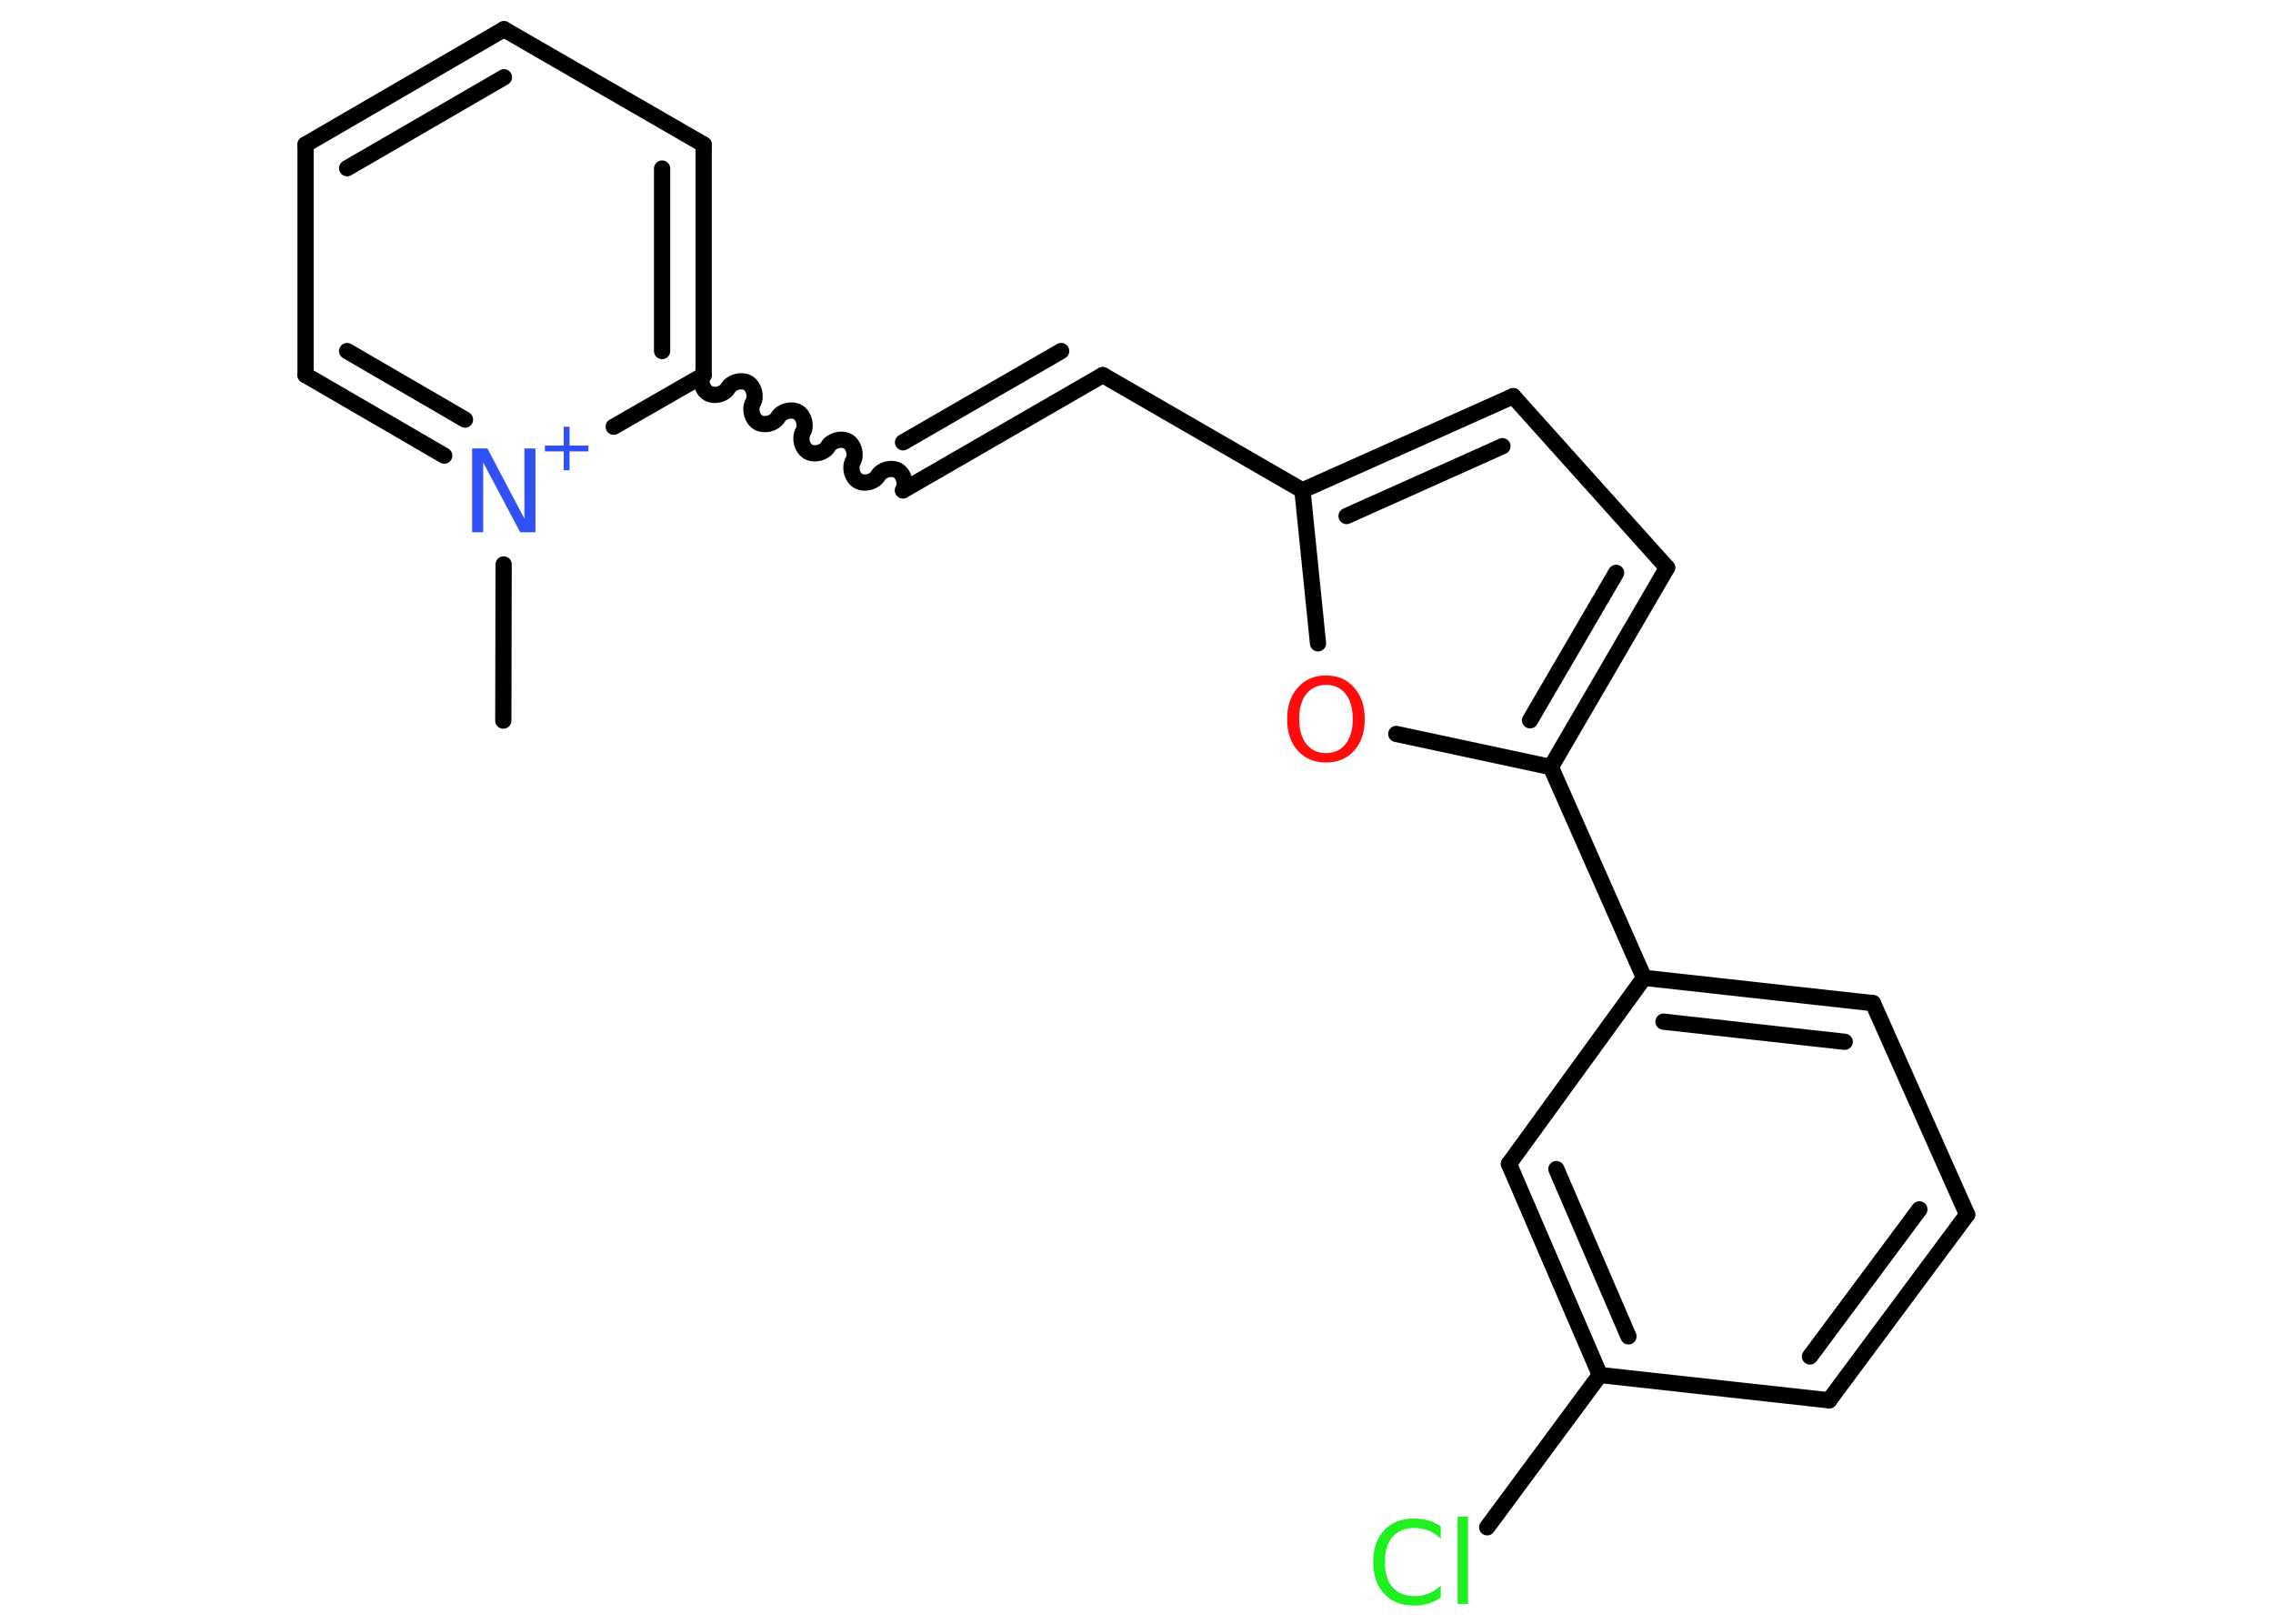 <?xml version='1.0' encoding='UTF-8'?>
<!DOCTYPE svg PUBLIC "-//W3C//DTD SVG 1.1//EN" "http://www.w3.org/Graphics/SVG/1.1/DTD/svg11.dtd">
<svg version='1.2' xmlns='http://www.w3.org/2000/svg' xmlns:xlink='http://www.w3.org/1999/xlink' width='70.0mm' height='50.0mm' viewBox='0 0 70.0 50.0'>
  <desc>Generated by the Chemistry Development Kit (http://github.com/cdk)</desc>
  <g stroke-linecap='round' stroke-linejoin='round' stroke='#000000' stroke-width='.5' fill='#3050F8'>
    <rect x='.0' y='.0' width='70.0' height='50.0' fill='#FFFFFF' stroke='none'/>
    <g id='mol1' class='mol'>
      <line id='mol1bnd1' class='bond' x1='15.5' y1='22.19' x2='15.51' y2='17.38'/>
      <g id='mol1bnd2' class='bond'>
        <line x1='9.41' y1='11.55' x2='13.68' y2='14.03'/>
        <line x1='10.69' y1='10.81' x2='14.32' y2='12.92'/>
      </g>
      <line id='mol1bnd3' class='bond' x1='9.41' y1='11.55' x2='9.41' y2='4.45'/>
      <g id='mol1bnd4' class='bond'>
        <line x1='15.52' y1='.9' x2='9.41' y2='4.45'/>
        <line x1='15.52' y1='2.38' x2='10.69' y2='5.18'/>
      </g>
      <line id='mol1bnd5' class='bond' x1='15.52' y1='.9' x2='21.67' y2='4.45'/>
      <g id='mol1bnd6' class='bond'>
        <line x1='21.67' y1='11.55' x2='21.67' y2='4.45'/>
        <line x1='20.39' y1='10.81' x2='20.39' y2='5.19'/>
      </g>
      <line id='mol1bnd7' class='bond' x1='18.9' y1='13.14' x2='21.67' y2='11.55'/>
      <path id='mol1bnd8' class='bond' d='M27.81 15.1c.11 -.19 .03 -.5 -.16 -.61c-.19 -.11 -.5 -.03 -.61 .16c-.11 .19 -.41 .27 -.61 .16c-.19 -.11 -.27 -.41 -.16 -.61c.11 -.19 .03 -.5 -.16 -.61c-.19 -.11 -.5 -.03 -.61 .16c-.11 .19 -.41 .27 -.61 .16c-.19 -.11 -.27 -.41 -.16 -.61c.11 -.19 .03 -.5 -.16 -.61c-.19 -.11 -.5 -.03 -.61 .16c-.11 .19 -.41 .27 -.61 .16c-.19 -.11 -.27 -.41 -.16 -.61c.11 -.19 .03 -.5 -.16 -.61c-.19 -.11 -.5 -.03 -.61 .16c-.11 .19 -.41 .27 -.61 .16c-.19 -.11 -.27 -.41 -.16 -.61' fill='none' stroke='#000000' stroke-width='.5'/>
      <g id='mol1bnd9' class='bond'>
        <line x1='27.81' y1='15.1' x2='33.96' y2='11.55'/>
        <line x1='27.81' y1='13.62' x2='32.68' y2='10.81'/>
      </g>
      <line id='mol1bnd10' class='bond' x1='33.96' y1='11.55' x2='40.11' y2='15.1'/>
      <g id='mol1bnd11' class='bond'>
        <line x1='46.6' y1='12.2' x2='40.11' y2='15.1'/>
        <line x1='46.27' y1='13.74' x2='41.47' y2='15.89'/>
      </g>
      <line id='mol1bnd12' class='bond' x1='46.6' y1='12.2' x2='51.34' y2='17.48'/>
      <g id='mol1bnd13' class='bond'>
        <line x1='47.76' y1='23.62' x2='51.34' y2='17.48'/>
        <line x1='47.12' y1='22.18' x2='49.77' y2='17.64'/>
      </g>
      <line id='mol1bnd14' class='bond' x1='47.76' y1='23.62' x2='50.63' y2='30.11'/>
      <g id='mol1bnd15' class='bond'>
        <line x1='57.68' y1='30.89' x2='50.63' y2='30.11'/>
        <line x1='56.81' y1='32.08' x2='51.23' y2='31.46'/>
      </g>
      <line id='mol1bnd16' class='bond' x1='57.68' y1='30.89' x2='60.58' y2='37.4'/>
      <g id='mol1bnd17' class='bond'>
        <line x1='56.33' y1='43.12' x2='60.58' y2='37.4'/>
        <line x1='55.74' y1='41.77' x2='59.11' y2='37.24'/>
      </g>
      <line id='mol1bnd18' class='bond' x1='56.33' y1='43.12' x2='49.27' y2='42.34'/>
      <line id='mol1bnd19' class='bond' x1='49.27' y1='42.34' x2='45.8' y2='47.03'/>
      <g id='mol1bnd20' class='bond'>
        <line x1='46.47' y1='35.84' x2='49.27' y2='42.34'/>
        <line x1='47.93' y1='36.0' x2='50.15' y2='41.15'/>
      </g>
      <line id='mol1bnd21' class='bond' x1='50.63' y1='30.11' x2='46.47' y2='35.84'/>
      <line id='mol1bnd22' class='bond' x1='47.76' y1='23.62' x2='43.0' y2='22.6'/>
      <line id='mol1bnd23' class='bond' x1='40.11' y1='15.1' x2='40.59' y2='19.81'/>
      <g id='mol1atm2' class='atom'>
        <path d='M14.54 13.81h.47l1.14 2.16v-2.16h.34v2.58h-.47l-1.14 -2.15v2.15h-.34v-2.58z' stroke='none'/>
        <path d='M17.54 13.14v.58h.58v.18h-.58v.58h-.18v-.58h-.58v-.18h.58v-.58h.18z' stroke='none'/>
      </g>
      <path id='mol1atm19' class='atom' d='M44.37 47.01v.37q-.18 -.17 -.38 -.25q-.2 -.08 -.42 -.08q-.44 .0 -.68 .27q-.24 .27 -.24 .78q.0 .51 .24 .78q.24 .27 .68 .27q.23 .0 .42 -.08q.2 -.08 .38 -.24v.36q-.18 .13 -.39 .19q-.2 .06 -.43 .06q-.59 .0 -.92 -.36q-.34 -.36 -.34 -.98q.0 -.62 .34 -.98q.34 -.36 .92 -.36q.23 .0 .44 .06q.21 .06 .38 .18zM44.89 46.7h.32v2.69h-.32v-2.69z' stroke='none' fill='#1FF01F'/>
      <path id='mol1atm21' class='atom' d='M40.84 21.09q-.38 .0 -.61 .28q-.22 .28 -.22 .77q.0 .49 .22 .77q.22 .28 .61 .28q.38 .0 .6 -.28q.22 -.28 .22 -.77q.0 -.49 -.22 -.77q-.22 -.28 -.6 -.28zM40.84 20.8q.54 .0 .86 .37q.33 .37 .33 .97q.0 .61 -.33 .98q-.33 .36 -.86 .36q-.54 .0 -.87 -.36q-.33 -.36 -.33 -.98q.0 -.61 .33 -.97q.33 -.37 .87 -.37z' stroke='none' fill='#FF0D0D'/>
    </g>
  </g>
</svg>
